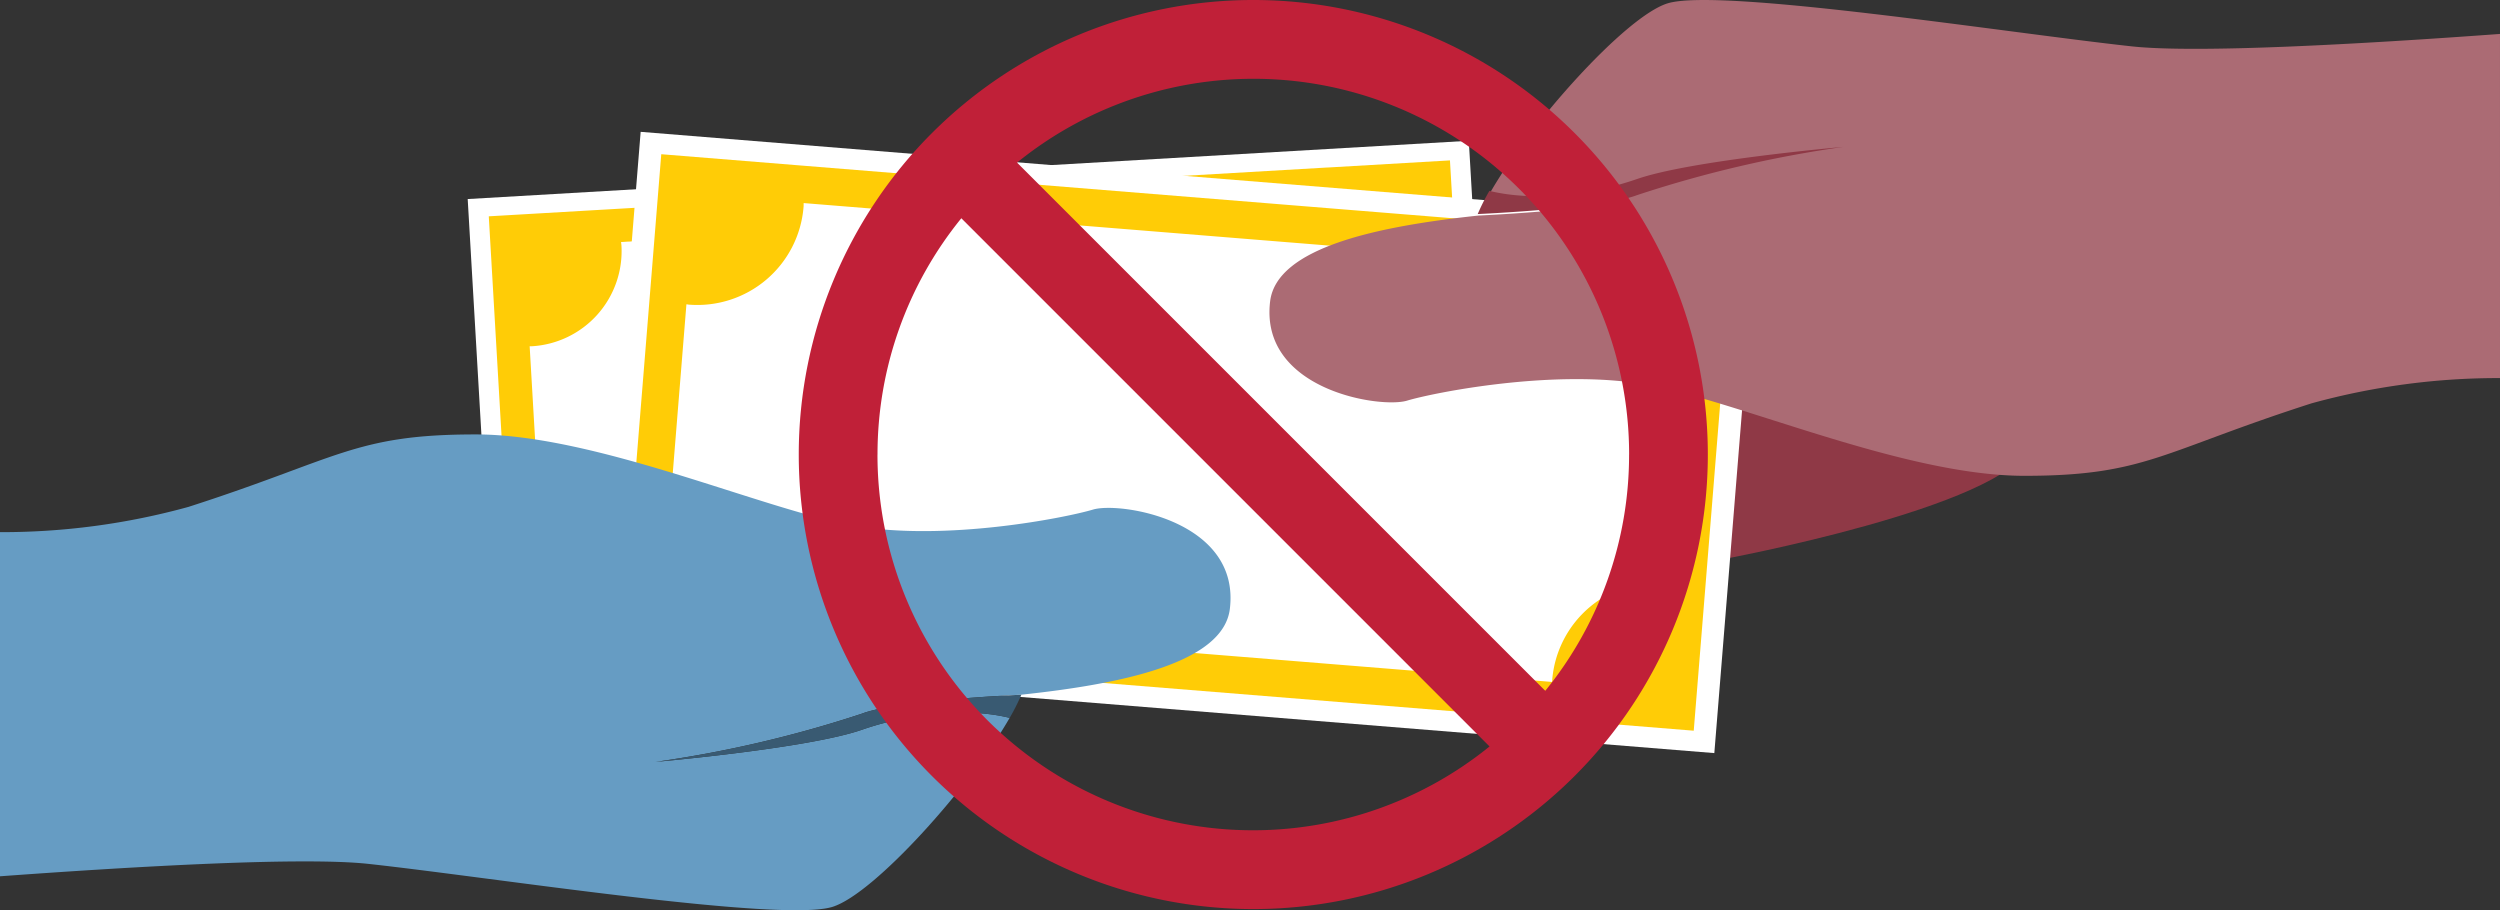 <svg xmlns="http://www.w3.org/2000/svg" width="194.051" height="70.653" viewBox="0 0 194.051 70.653">
    <rect x="0" y="0" width="194.051" height="70.653" fill="#333333" stroke="none"/>
    <defs>
        <style>
            .cls-1{fill:#8f3946}.cls-2{fill:#e8c3ab}.cls-3{fill:#fff}.cls-4{fill:#ffcc06}.cls-5{fill:#5fb978}.cls-6{fill:#669cc3}.cls-7{fill:#395a72}.cls-8{fill:#ab6b74}.cls-9{fill:#c02038}
        </style>
    </defs>
    <g id="Group_989" data-name="Group 989" transform="translate(-584.992 -2172.35)">
        <g id="Group_445" data-name="Group 445" transform="translate(506.092 1681.297)">
            <path id="Path_593" d="M263.972 543.645s21.926-4.047 23.95-8.771-10.457-10.794-10.457-10.794-10.12-.675-11.132 1.012-2.362 18.553-2.362 18.553z" class="cls-1" data-name="Path 593" transform="translate(-51.499 -9.153)"/>
            <path id="Path_594" d="M153.375 528.76s-21.926 4.047-23.951 8.77 10.457 10.794 10.457 10.794 10.12.675 11.132-1.012 2.362-18.553 2.362-18.553z" class="cls-2" data-name="Path 594" transform="translate(-13.997 -10.492)"/>
            <path id="Path_595" d="M206.91 506.193l-77.71 4.523 2.151 36.946 77.706-4.524-2.151-36.946z" class="cls-3" data-name="Path 595" transform="translate(-13.997 -4.213)"/>
            <path id="Path_596" d="M204.886 532.43h-.1a7.4 7.4 0 0 0-6.96 7.819c0 .047.012.092.015.139l-54.418 3.168v-.156a7.4 7.4 0 0 0-7.819-6.959c-.056 0-.109.013-.165.018l-.8-13.73h.167a7.4 7.4 0 0 0 6.958-7.82c-.006-.093-.021-.182-.03-.273l54.432-3.169v.292a7.4 7.4 0 0 0 7.82 6.96c.032 0 .063-.009.095-.011l.8 13.723zm-8.3-23.578l-55.556 3.234-9.564.557.565 9.712.861 14.78.559 9.594 9.607-.56 55.457-3.228 9.543-.555-.559-9.6-.857-14.729-.569-9.755-9.487.553z" class="cls-4" data-name="Path 596" transform="translate(-14.627 -4.799)"/>
            <path id="Path_597" d="M211.607 525.617a13.388 13.388 0 1 1-14.144-12.588 13.388 13.388 0 0 1 14.144 12.588z" class="cls-5" data-name="Path 597" transform="translate(-29.483 -6.109)"/>
            <path id="Path_598" d="M200.416 538.059l-.142-2.445a10.374 10.374 0 0 1-4.439-.852l.6-3.056a9.083 9.083 0 0 0 4.338.884c1.467-.085 2.437-.711 2.377-1.741-.057-.977-.916-1.547-2.858-2.079-2.807-.766-4.761-1.943-4.907-4.44-.131-2.264 1.361-4.133 4.083-4.834l-.141-2.445 2.522-.147.132 2.266a9.3 9.3 0 0 1 3.781.631l-.577 2.953a8.535 8.535 0 0 0-3.757-.659c-1.672.1-2.17.849-2.129 1.57.05.849.982 1.336 3.218 2.033 3.125.9 4.443 2.245 4.578 4.562.133 2.291-1.374 4.341-4.3 5.028l.153 2.624-2.522.147z" class="cls-3" data-name="Path 598" transform="translate(-32.41 -7.193)"/>
            <path id="Path_599" d="M233.188 512.245l-86.673-7.013-3.334 41.209 86.673 7.013 3.334-41.209z" class="cls-3" data-name="Path 599" transform="translate(-17.887 -3.945)"/>
            <path id="Path_600" d="M227 540.883c-.035 0-.07-.011-.106-.014a8.269 8.269 0 0 0-8.908 7.575c0 .051 0 .1-.005.155l-60.7-4.911c.006-.058.018-.114.023-.173a8.267 8.267 0 0 0-7.575-8.908c-.063-.005-.123 0-.185-.006l1.239-15.313c.061 0 .121.019.183.024a8.27 8.27 0 0 0 8.909-7.575c.008-.1.005-.2.009-.307l60.712 4.913c-.012.108-.033.214-.042.323a8.269 8.269 0 0 0 7.575 8.909h.106L227 540.883zm-5.537-27.37L159.5 508.5l-10.669-.863-.876 10.833-1.334 16.486-.865 10.7 10.716.867 61.856 5 10.644.861.867-10.71 1.329-16.43.88-10.879-10.581-.856z" class="cls-4" data-name="Path 600" transform="translate(-18.603 -4.614)"/>
            <path id="Path_601" d="M93.525 543.4c11.668-3.751 12.918-5.626 22.292-5.626s22.293 5.834 29.377 7.084 16.458-.624 18.543-1.25 11.458.834 10.625 7.709c-.51 4.2-8.407 5.835-16.185 6.66 0 0-9.65.424-12.358 1.465a91.9 91.9 0 0 1-16.043 3.75s11.875-1.042 16.043-2.5c3.116-1.091 7.746-1.831 11.451-.917-3.048 5.316-10.466 13.632-13.743 14.667-3.958 1.251-26.459-2.292-36.043-3.334-5.012-.544-17.659.165-28.584.964V545.36a54.494 54.494 0 0 0 14.625-1.96z" class="cls-6" data-name="Path 601" transform="translate(0 -13.001)"/>
            <path id="Path_602" d="M165.435 568.482c-4.167 1.458-16.043 2.5-16.043 2.5a91.9 91.9 0 0 0 16.043-3.75c2.709-1.042 12.358-1.465 12.358-1.465a16.443 16.443 0 0 1-.907 1.8c-3.705-.914-8.335-.174-11.451.917z" class="cls-7" data-name="Path 602" transform="translate(-19.615 -20.79)"/>
            <path id="Path_603" d="M296.315 522.36c-11.667 3.75-12.917 5.626-22.293 5.626s-22.292-5.834-29.375-7.084-16.46.624-18.543 1.25-11.459-.834-10.625-7.709c.509-4.2 8.406-5.835 16.184-6.66 0 0 9.65-.424 12.358-1.466a91.978 91.978 0 0 1 16.043-3.749s-10.516 2.821-14.683 4.279c-3.116 1.091-9.1.052-12.81-.863 3.047-5.315 10.465-13.631 13.743-14.666 3.959-1.251 26.46 2.292 36.043 3.333 5.012.545 17.659-.164 28.584-.964V520.4a54.494 54.494 0 0 0-14.626 1.96z" class="cls-8" data-name="Path 603" transform="translate(-37.991)"/>
            <path id="Path_604" d="M250.18 509.348c4.167-1.459 16.043-2.5 16.043-2.5a91.97 91.97 0 0 0-16.043 3.75c-2.708 1.041-12.358 1.465-12.358 1.465a16.456 16.456 0 0 1 .908-1.8c3.705.915 8.335.174 11.45-.917z" class="cls-1" data-name="Path 604" transform="translate(-44.222 -4.395)"/>
        </g>
        <path id="Path_611" d="M559.844 244.563a35.281 35.281 0 1 0 35.281 35.281 35.281 35.281 0 0 0-35.281-35.281zm29.169 35.281a29.03 29.03 0 0 1-6.506 18.34l-41-41a29.152 29.152 0 0 1 47.509 22.663zm-58.337 0a29.028 29.028 0 0 1 6.506-18.34l41 41a29.152 29.152 0 0 1-47.509-22.663z" class="cls-9" data-name="Path 611" transform="translate(122.429 1927.787)"/>
    </g>
</svg>
